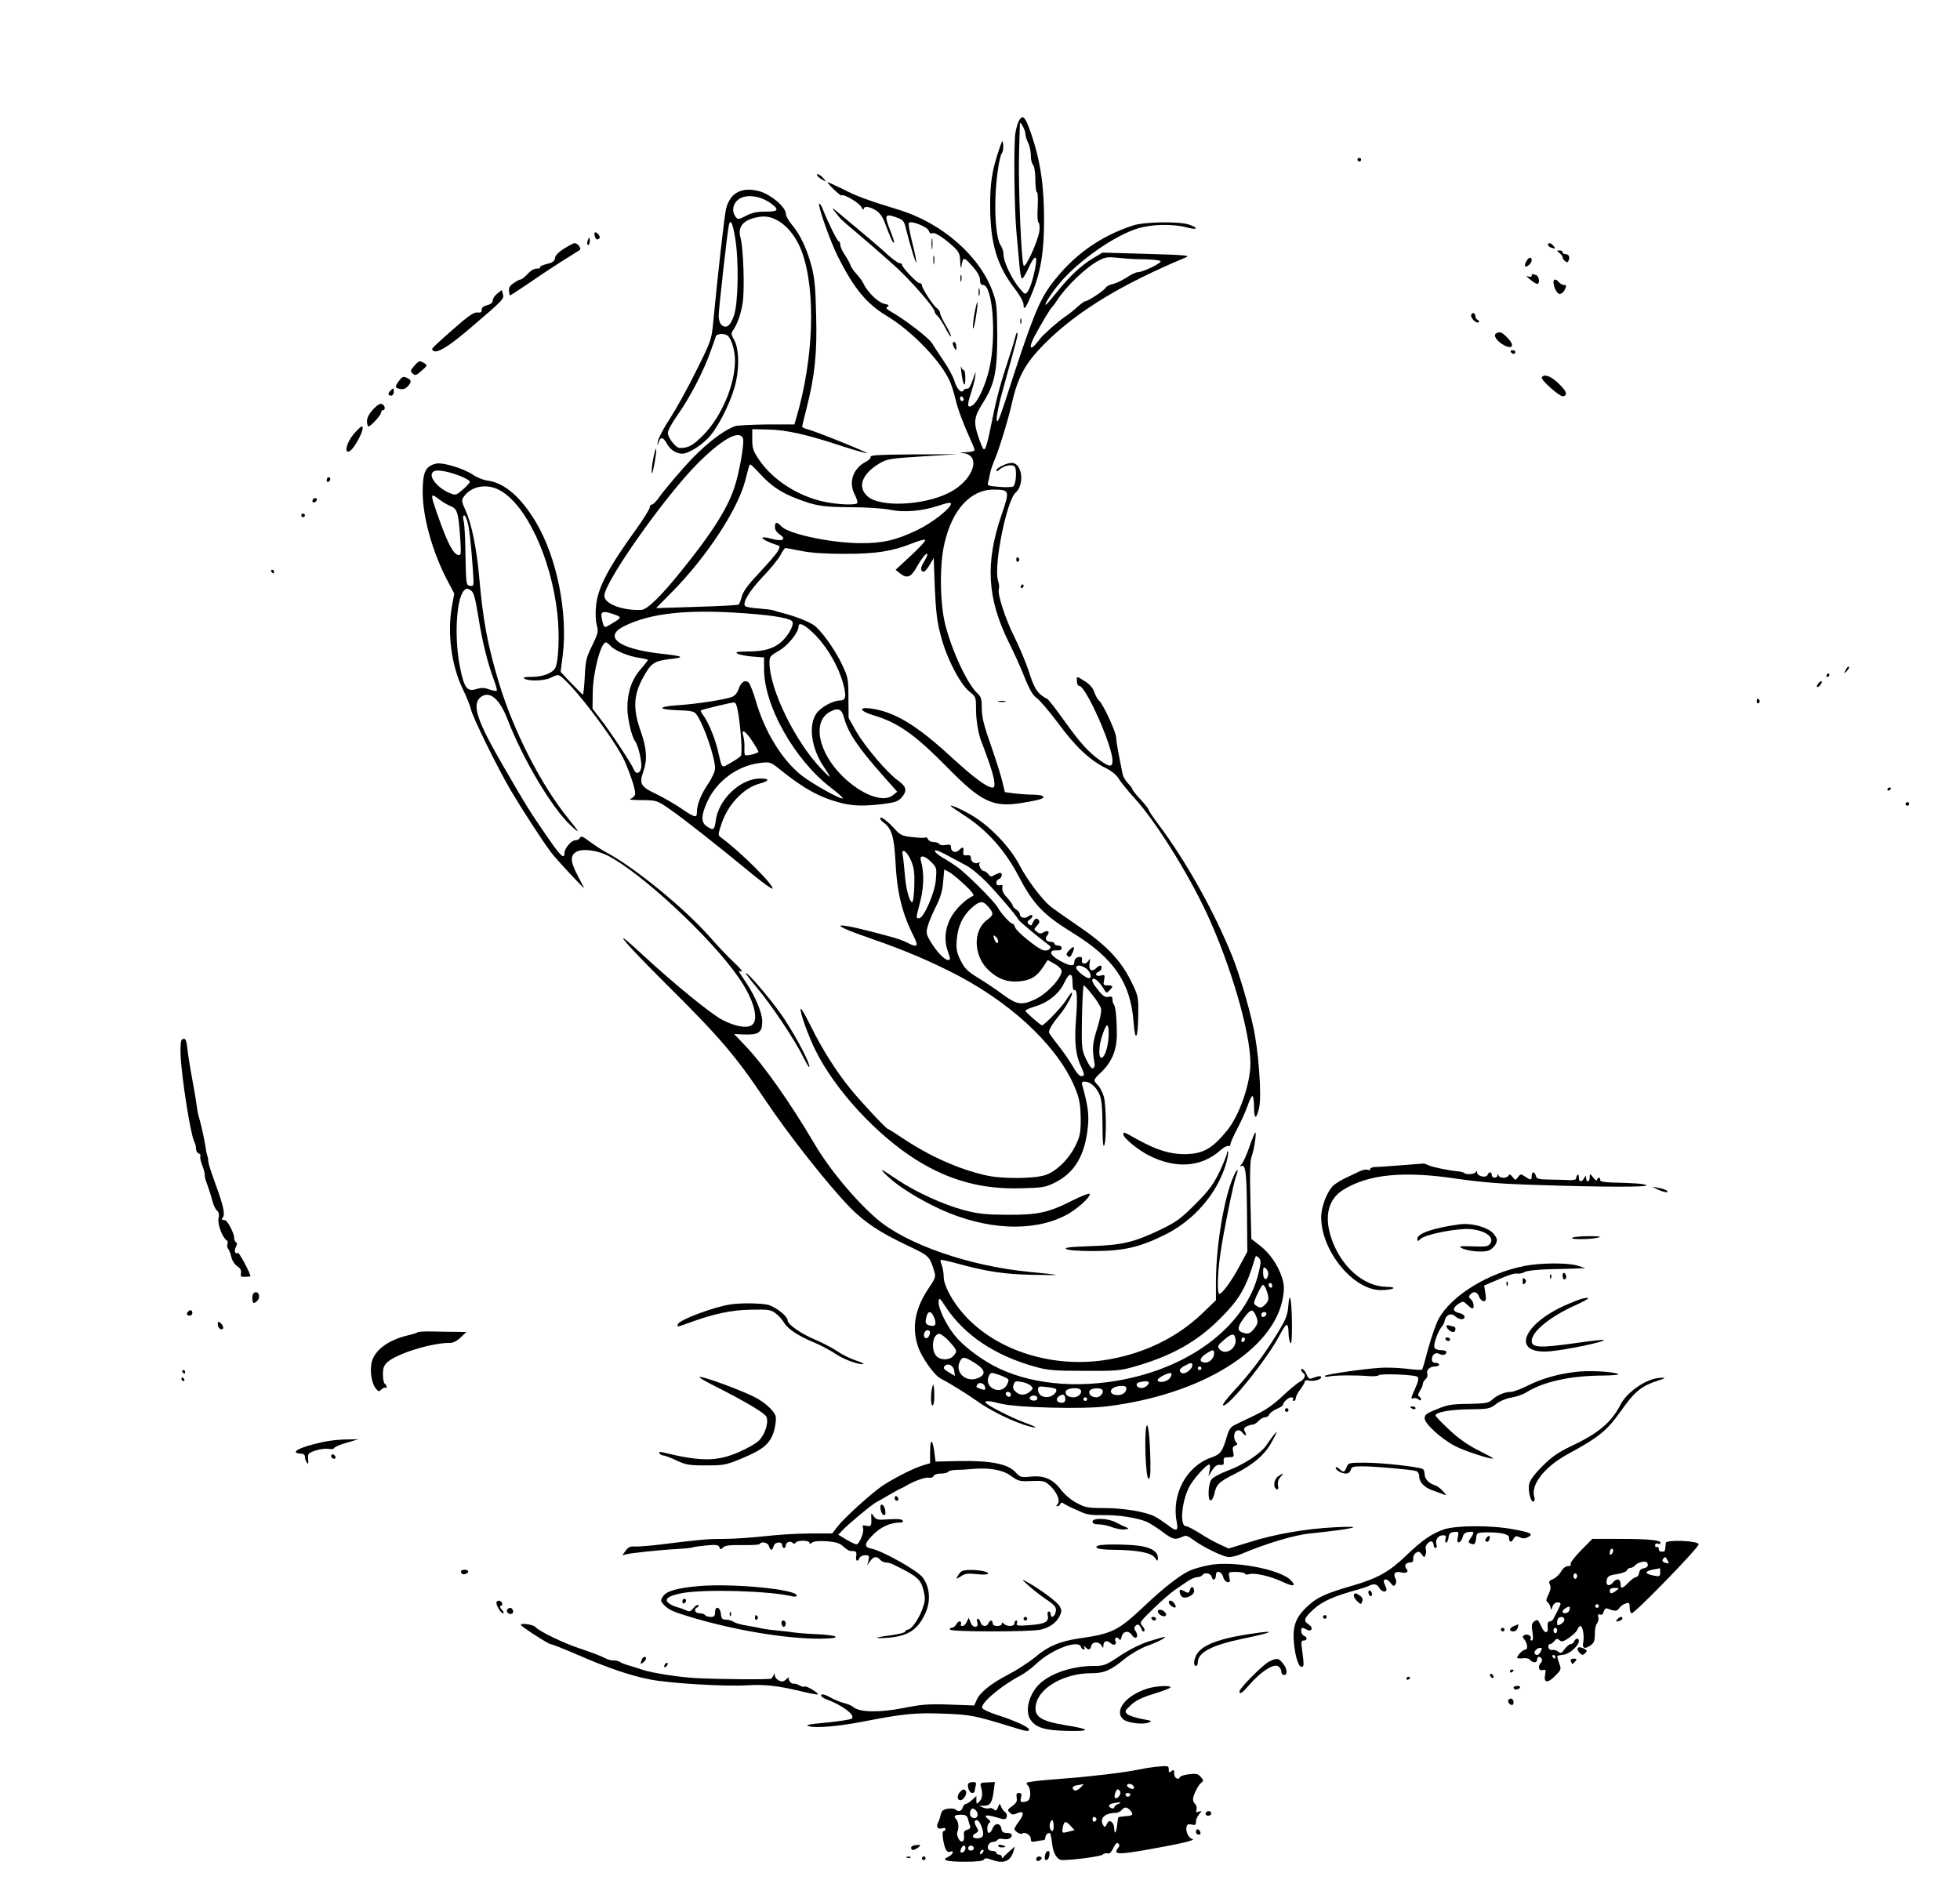 <?xml version="1.0" standalone="no"?>
<!DOCTYPE svg PUBLIC "-//W3C//DTD SVG 20010904//EN"
 "http://www.w3.org/TR/2001/REC-SVG-20010904/DTD/svg10.dtd">
<svg version="1.0" xmlns="http://www.w3.org/2000/svg"
 width="1080pt" height="1040pt" viewBox="0 0 1080 1040"
 preserveAspectRatio="xMidYMid meet">

<g transform="translate(0,1040) scale(0.1,-0.1)"
fill="#000000" stroke="none">
<path d="M5617 9739 c-8 -13 -18 -46 -22 -72 -10 -70 -6 -404 5 -537 6 -63 13
-148 17 -188 3 -40 9 -75 14 -77 4 -3 20 22 35 55 43 96 58 74 28 -43 -8 -34
-22 -71 -30 -82 -15 -20 -16 -19 -45 15 -42 49 -89 147 -89 184 0 18 -7 41
-15 52 -32 47 -41 244 -17 413 6 46 16 89 22 96 6 8 10 29 8 47 -3 31 -5 28
-25 -32 -37 -111 -48 -180 -47 -315 2 -201 39 -322 138 -449 27 -35 46 -70 46
-85 0 -38 15 -16 51 74 44 110 61 216 62 380 1 196 -19 334 -70 485 -33 95
-46 111 -66 79z m33 -75 c0 -12 7 -35 15 -50 8 -16 15 -47 15 -69 0 -23 5 -46
12 -53 7 -7 13 -41 13 -82 0 -39 4 -70 9 -70 5 0 6 -36 4 -80 -3 -46 -1 -83 5
-87 5 -3 7 -25 4 -48 -8 -54 -75 -202 -86 -189 -13 14 -30 420 -26 609 2 94 5
172 5 175 2 15 30 -37 30 -56z"/>
<path d="M7480 9520 c0 -5 5 -10 10 -10 6 0 10 5 10 10 0 6 -4 10 -10 10 -5 0
-10 -4 -10 -10z"/>
<path d="M4505 9430 c3 -5 16 -15 28 -21 22 -12 22 -12 3 10 -19 21 -43 30
-31 11z"/>
<path d="M4560 9396 c0 -9 72 -78 77 -73 10 11 99 -41 110 -65 7 -13 12 -17
12 -10 1 18 31 15 67 -7 20 -12 37 -35 49 -67 33 -89 46 -116 51 -111 3 3 -7
33 -21 68 -33 83 -29 93 29 73 41 -14 47 -20 56 -57 26 -104 59 -210 59 -192
0 11 -10 63 -24 115 -13 52 -21 98 -17 102 14 14 104 -23 110 -44 3 -12 10
-17 20 -13 15 6 63 -26 120 -78 27 -27 32 -38 33 -81 1 -28 4 -40 6 -26 9 56
13 57 59 5 30 -33 44 -59 44 -77 0 -19 5 -28 16 -28 55 0 76 -290 34 -468 -22
-90 -63 -178 -92 -196 -28 -17 -30 -1 -9 64 11 33 23 78 25 98 5 30 2 26 -13
-18 -11 -34 -23 -54 -31 -52 -7 2 -17 -3 -21 -9 -12 -20 -37 7 -51 55 -7 22
-35 74 -63 114 -27 40 -54 81 -59 90 -15 28 -151 132 -227 175 -26 15 -30 20
-18 27 10 7 6 11 -19 16 -33 7 -93 65 -115 113 -6 13 -24 37 -39 53 -15 16
-30 38 -33 50 -4 11 -18 36 -31 55 -13 20 -24 44 -24 54 0 11 -4 19 -8 19 -8
0 -55 95 -87 174 -8 22 -18 37 -21 33 -9 -9 61 -208 102 -289 89 -177 158
-261 269 -328 143 -86 304 -255 351 -366 9 -22 22 -64 29 -94 12 -53 44 -138
85 -228 11 -23 20 -47 20 -52 0 -6 -21 -11 -47 -12 -37 -1 -41 -2 -15 -5 103
-13 54 -151 -78 -218 -143 -72 -385 -82 -452 -18 -55 52 -27 123 69 180 41 24
59 27 236 38 l192 12 -241 -1 c-181 -1 -240 -4 -237 -13 3 -6 -9 -19 -25 -27
-71 -37 -97 -110 -64 -178 12 -23 19 -45 16 -50 -8 -13 -110 -9 -187 8 -143
32 -276 118 -352 227 -35 51 -40 65 -40 115 l0 57 90 -2 c100 -2 214 -28 413
-94 68 -22 126 -38 128 -36 5 5 -286 122 -328 132 -16 4 -28 10 -28 14 0 3 11
50 25 104 45 178 58 303 52 512 -3 149 -9 206 -25 267 -26 97 -63 176 -108
229 -19 22 -34 50 -34 61 0 36 -79 104 -142 123 -97 28 -164 -5 -187 -94 -9
-32 -46 -366 -71 -625 -9 -97 -11 -103 -94 -270 -46 -94 -112 -212 -145 -263
-34 -51 -63 -107 -66 -125 -4 -25 -3 -27 3 -9 11 36 25 35 46 -3 18 -34 52
-56 85 -56 37 0 117 52 158 103 57 72 120 206 139 297 19 90 14 185 -12 229
-15 26 -16 35 -6 49 25 36 44 89 54 152 12 74 4 305 -12 362 -18 63 21 102
112 114 87 11 182 -71 227 -195 77 -213 65 -586 -31 -913 l-11 -37 -153 0
c-84 -1 -163 -5 -176 -10 -74 -29 -180 -114 -279 -226 -57 -64 -117 -137 -134
-161 -16 -24 -36 -44 -42 -44 -7 0 -13 -7 -13 -16 0 -9 -33 -62 -73 -118 -158
-219 -214 -326 -223 -427 -4 -36 -2 -81 4 -103 10 -36 8 -45 -25 -113 -32 -65
-37 -83 -41 -173 -3 -56 -7 -99 -11 -98 -3 2 -32 31 -64 64 l-58 62 12 93 c28
233 -32 534 -146 728 -84 142 -176 221 -270 233 -22 3 -58 17 -79 32 -52 35
-168 70 -204 61 -58 -14 -73 -47 -73 -156 0 -137 52 -325 133 -482 l41 -78
-13 -71 c-26 -146 -3 -323 58 -451 22 -45 43 -97 47 -116 10 -45 145 -319 219
-446 63 -106 171 -273 221 -340 27 -37 190 -212 183 -197 -2 4 -18 35 -36 69
-39 75 -41 107 -8 128 30 20 113 11 171 -18 183 -91 573 -453 725 -674 86
-123 116 -239 69 -264 -30 -16 -90 -4 -157 30 -63 32 -267 199 -435 354 -199
185 -123 89 125 -157 297 -295 382 -395 547 -641 127 -190 347 -468 464 -588
82 -83 163 -137 312 -208 128 -61 126 -59 153 -145 9 -28 6 -38 -28 -88 -77
-114 -97 -215 -63 -322 18 -59 88 -159 124 -179 57 -30 148 -87 199 -123 69
-50 176 -104 259 -132 83 -27 90 -19 9 10 -75 27 -218 101 -218 112 0 11 15
10 90 -8 90 -21 449 -30 577 -14 524 64 926 314 973 604 7 47 6 69 -7 109 -22
67 -69 135 -123 175 l-45 35 -5 211 c-4 154 -2 220 7 244 14 37 29 140 19 131
-3 -3 -18 -39 -32 -80 -14 -41 -33 -83 -42 -93 -10 -11 -12 -16 -6 -13 27 16
33 -24 35 -244 l2 -226 -42 -78 c-44 -83 -97 -155 -112 -155 -13 0 -11 111 6
225 16 113 71 382 85 421 18 46 9 50 -12 4 -53 -117 -97 -382 -98 -580 l0
-105 -78 -75 c-134 -128 -312 -216 -512 -251 -301 -53 -618 45 -798 247 -64
71 -112 161 -112 207 0 20 -5 48 -10 63 -6 15 -9 29 -7 31 3 2 38 -5 78 -16
173 -48 272 -63 434 -66 166 -3 164 -2 -20 16 -334 32 -677 151 -842 291 -120
103 -260 271 -344 413 -135 229 -282 438 -383 543 l-61 64 40 -2 c96 -5 115 8
115 73 0 45 -39 138 -88 211 -47 70 -47 70 -26 62 10 -3 -9 20 -42 51 -34 32
-94 95 -133 140 -140 159 -418 386 -574 468 -21 11 -60 37 -87 57 -37 28 -50
33 -54 22 -3 -8 -14 -14 -25 -14 -23 0 -61 -45 -61 -72 0 -37 -25 -12 -103
103 -89 129 -111 165 -229 369 -150 258 -180 347 -130 388 50 39 105 -8 151
-128 82 -212 239 -477 342 -575 59 -56 56 -46 -10 35 -149 183 -302 483 -381
745 -63 208 -89 347 -110 590 -14 155 -42 290 -74 361 -23 50 -24 58 -11 76
40 58 123 75 194 39 147 -75 287 -371 322 -681 13 -114 7 -266 -11 -300 -16
-30 -69 -50 -132 -50 -38 0 -49 -3 -38 -10 23 -15 111 -12 144 5 15 8 34 15
40 15 43 0 321 -360 372 -483 31 -73 54 -145 54 -170 0 -10 -10 -22 -22 -27
-17 -6 0 -9 59 -9 81 -1 82 -1 155 -51 68 -47 241 -182 462 -364 53 -43 99
-76 102 -73 14 14 -177 205 -282 281 -18 13 -18 16 -1 69 35 111 123 205 213
229 56 15 56 28 2 28 -109 -1 -229 -115 -244 -232 -7 -52 -13 -56 -49 -32 -34
22 -32 63 4 140 53 113 168 196 291 210 54 6 56 5 110 -38 129 -104 218 -153
335 -183 68 -17 128 -18 235 -5 61 8 79 14 98 35 32 38 28 59 -20 94 -62 45
-180 185 -230 270 l-42 75 -1 110 c0 106 -2 114 -36 186 -41 85 -116 189 -156
216 -30 20 -103 49 -168 65 -22 6 -47 13 -55 16 -8 3 -44 7 -80 10 -35 2 -69
8 -74 13 -17 17 23 84 100 165 42 43 84 96 95 117 11 21 23 38 27 38 4 0 43
-7 87 -16 54 -11 132 -16 240 -16 175 0 261 14 372 58 35 14 67 23 71 19 4 -4
-31 -43 -78 -86 l-85 -79 25 -20 c37 -30 60 -21 90 33 27 49 60 89 60 72 0 -6
-9 -25 -20 -43 -20 -32 -19 -52 1 -52 5 0 20 17 32 38 l22 37 6 -165 c6 -129
12 -186 33 -263 31 -122 106 -267 158 -308 35 -29 36 -31 36 -92 -1 -61 14
-152 33 -192 5 -11 22 -59 39 -107 31 -89 38 -138 20 -138 -31 0 -101 52 -228
168 -193 178 -315 251 -446 268 -68 9 -58 -15 15 -37 138 -41 229 -105 414
-293 182 -185 247 -216 404 -191 44 7 89 16 100 20 39 12 21 25 -36 26 -32 0
-80 4 -107 7 l-49 7 -13 55 c-7 30 -35 120 -63 200 -40 113 -51 158 -51 206 0
49 -4 65 -21 80 -57 51 -141 230 -180 380 -30 119 -33 330 -5 449 43 188 145
298 273 297 86 -1 88 -5 42 -138 -91 -266 -80 -461 39 -702 27 -53 66 -140 87
-193 28 -70 47 -102 67 -115 16 -11 70 -74 120 -141 95 -129 174 -203 262
-246 31 -15 58 -38 70 -57 10 -18 50 -67 88 -109 113 -123 292 -408 396 -631
133 -285 242 -659 242 -830 0 -112 -61 -287 -128 -369 -83 -102 -134 -130
-235 -131 -80 0 -152 22 -256 79 -82 46 -81 45 -81 30 0 -20 83 -88 146 -119
147 -72 284 -61 388 31 20 17 40 28 46 24 5 -3 10 1 10 10 0 9 18 48 39 88 21
40 46 96 56 125 9 28 21 52 26 52 5 0 9 -28 9 -62 0 -68 13 -69 28 -2 15 67
-3 316 -33 449 -28 126 -79 296 -114 383 -99 246 -256 527 -407 728 -30 40
-54 76 -54 80 0 5 -20 31 -45 58 -25 26 -45 52 -45 56 0 4 -11 19 -25 34 -14
15 -27 37 -29 49 -2 12 -11 58 -20 102 -9 44 -16 90 -16 102 0 28 -72 184 -93
201 -9 8 -21 29 -27 48 -8 23 -26 44 -51 59 -48 31 -47 31 -45 0 0 -14 6 -25
13 -25 36 0 183 -330 183 -412 0 -36 -16 -36 -69 2 -66 48 -110 97 -200 223
-46 64 -87 117 -92 117 -4 0 -21 11 -38 25 -22 20 -38 49 -61 122 -17 53 -54
140 -81 194 -50 100 -95 239 -85 264 3 8 1 29 -5 47 -24 84 48 440 97 483 49
43 38 156 -16 164 -27 3 -90 -26 -90 -42 0 -6 8 -3 18 6 22 20 63 30 81 18 15
-10 11 -95 -5 -111 -5 -5 -40 -6 -77 -3 -64 5 -68 7 -62 27 3 12 8 32 10 46 2
14 13 46 24 72 26 61 76 224 96 313 34 152 77 228 190 340 176 173 416 319
770 467 26 10 -5 13 -215 19 l-245 7 -52 -31 c-63 -37 -131 -100 -202 -190
-30 -37 -56 -67 -58 -67 -14 0 49 93 102 149 112 118 285 235 404 272 78 24
194 26 269 6 60 -16 71 -5 15 15 -55 19 -245 16 -308 -4 -185 -60 -331 -165
-450 -322 -71 -95 -109 -190 -251 -631 -38 -117 -50 -143 -52 -118 -2 18 13
93 34 165 77 278 84 303 80 313 -2 6 -7 -3 -11 -20 -4 -16 -19 -68 -35 -115
-44 -132 -67 -216 -90 -330 -29 -144 -39 -182 -50 -175 -5 3 -18 35 -30 71
-27 79 -22 109 26 184 64 101 79 171 79 370 -1 156 -3 182 -24 239 -70 198
-279 382 -519 455 -181 56 -227 73 -304 112 -49 24 -88 42 -88 40z m-322 -110
c59 -40 55 -53 -20 -52 -47 0 -74 -6 -107 -23 -43 -22 -45 -22 -58 -5 -22 30
-16 70 15 94 38 30 111 24 170 -14z m-187 -198 c21 -126 17 -359 -7 -428 -20
-57 -42 -73 -69 -50 -8 7 -15 29 -15 49 0 36 47 456 56 499 8 40 21 15 35 -70z
m2261 -117 c42 -1 79 -5 83 -10 6 -11 -98 -61 -126 -61 -10 0 -37 -13 -61 -29
-24 -16 -58 -32 -75 -36 -18 -3 -36 -13 -41 -21 -8 -15 -97 -74 -112 -74 -5 0
-24 -14 -42 -30 -18 -17 -50 -43 -72 -57 -21 -15 -54 -42 -73 -59 -19 -18 -39
-36 -44 -41 -5 -4 -21 -23 -35 -41 -39 -49 -47 -28 -13 36 36 67 88 155 98
162 3 3 15 18 25 34 50 78 162 185 232 221 35 19 49 20 110 14 38 -5 104 -8
146 -8z m-2305 -419 c22 -14 43 -81 43 -139 0 -133 -74 -307 -173 -409 -48
-48 -71 -64 -101 -70 -36 -6 -42 -4 -68 25 -15 17 -28 42 -28 56 0 13 24 57
54 99 64 89 144 242 180 346 15 41 29 81 31 88 5 13 43 16 62 4z m1303 -353
c0 -5 -4 -9 -10 -9 -5 0 -10 7 -10 16 0 8 5 12 10 9 6 -3 10 -10 10 -16z
m-1216 -215 c9 -23 -21 -194 -48 -272 -39 -117 -126 -253 -287 -452 -115 -144
-193 -220 -226 -221 -105 -4 -203 34 -203 78 0 75 332 546 514 729 135 135
231 188 250 138z m93 -194 c58 -64 113 -102 194 -134 112 -44 149 -50 309 -51
86 0 182 -7 215 -14 75 -16 177 -8 268 23 48 16 67 19 67 10 0 -24 -104 -106
-184 -144 -118 -57 -192 -74 -316 -73 -164 1 -397 51 -435 93 -24 26 -35 25
-35 -4 0 -15 10 -30 26 -41 40 -26 17 -41 -40 -25 -88 24 -64 -5 27 -34 16 -5
16 -8 3 -33 -9 -16 -54 -68 -101 -118 -60 -63 -89 -102 -97 -130 -6 -22 -14
-43 -17 -46 -3 -4 -107 -9 -231 -13 l-225 -7 87 88 c191 193 362 454 404 613
23 91 23 90 30 90 3 0 26 -23 51 -50z m-1654 -12 c31 -12 57 -27 56 -33 0 -5
-18 -25 -39 -43 -37 -32 -40 -32 -72 -19 -75 31 -126 103 -85 121 20 9 78 -2
140 -26z m-110 -132 c18 -14 45 -29 60 -35 36 -14 43 -36 52 -164 7 -102 6
-109 -11 -105 -25 5 -57 63 -104 196 -52 147 -52 150 3 108z m157 -138 c6 -29
15 -107 20 -173 13 -172 14 -167 -11 -163 -20 3 -21 9 -24 163 -1 88 -5 175
-10 193 -5 20 -4 32 3 32 6 0 16 -24 22 -52z m56 -509 c22 -136 50 -251 86
-347 11 -29 18 -56 15 -59 -3 -2 -21 1 -41 8 -27 10 -44 10 -71 2 -51 -16 -67
5 -90 119 -33 161 -21 380 22 424 13 13 18 13 37 1 17 -12 24 -37 42 -148z
m760 11 c30 -12 27 -16 -29 -49 -39 -24 -39 -24 -51 30 -9 43 7 46 80 19z
m714 10 c164 -12 250 -28 257 -47 8 -21 -27 -81 -65 -113 -44 -36 -94 -50
-183 -50 -59 -1 -70 -3 -55 -12 10 -6 47 -13 82 -16 l64 -5 0 -64 c0 -201 166
-497 365 -651 41 -31 72 -59 69 -61 -9 -10 -172 82 -231 129 -106 86 -200 240
-248 407 -14 48 -32 94 -39 101 -19 19 -44 4 -56 -35 -7 -20 -21 -38 -36 -43
-38 -15 -192 -39 -297 -46 -118 -8 -116 -24 3 -28 68 -2 85 -6 97 -22 39 -52
103 -236 103 -298 0 -17 -16 -53 -40 -88 -39 -59 -60 -112 -60 -155 0 -32 -11
-29 -85 21 -36 25 -99 61 -140 81 -85 40 -94 56 -70 124 23 66 19 127 -16 226
-41 117 -38 192 10 283 47 88 63 99 151 110 89 10 79 16 -57 31 -224 26 -310
92 -195 150 147 73 350 95 672 71z m385 -122 c67 -70 125 -171 151 -265 19
-70 15 -93 -18 -93 -39 -1 -104 -36 -129 -71 -46 -65 -29 -192 40 -294 47 -70
44 -72 -15 -10 -143 149 -284 439 -284 584 0 33 5 38 50 64 49 26 110 102 110
134 0 29 37 10 95 -49z m-1131 -57 c23 -26 100 -58 159 -66 26 -4 47 -9 47
-12 0 -3 -18 -25 -39 -50 -49 -55 -74 -127 -74 -213 0 -59 23 -159 43 -185 17
-22 39 -118 33 -146 -7 -34 -30 -38 -42 -6 -12 29 -122 197 -180 272 l-46 60
1 85 c1 113 44 280 73 280 4 0 16 -9 25 -19z m705 -378 c15 -101 22 -217 13
-228 -4 -6 -28 -23 -55 -38 -52 -31 -48 -34 -68 53 -15 70 -51 161 -79 201
-12 16 -21 32 -19 34 5 5 160 42 181 44 13 1 18 -14 27 -66z m581 -15 c23 -86
77 -167 224 -332 l70 -79 -24 -19 c-53 -43 -174 3 -277 104 -135 133 -168 301
-71 355 45 25 66 17 78 -29z m-504 -133 c20 -31 35 -57 33 -59 -13 -11 -69
-23 -74 -16 -3 4 -4 23 -3 42 1 18 -2 45 -6 61 -13 45 10 32 50 -28z m2790
-2926 c-66 -281 -354 -511 -736 -589 -271 -55 -538 -27 -730 77 -81 44 -168
112 -210 165 -47 58 -92 153 -88 185 3 25 5 23 40 -30 103 -155 272 -268 494
-329 68 -19 106 -22 269 -22 172 -1 198 1 275 23 203 58 342 135 469 261 112
111 147 172 197 339 4 12 7 12 20 0 13 -14 13 -23 0 -80z m52 -12 c-6 -38 -28
-31 -28 8 0 33 2 36 15 25 9 -7 15 -22 13 -33z m22 -63 c0 -8 -4 -12 -10 -9
-5 3 -10 10 -10 16 0 5 5 9 10 9 6 0 10 -7 10 -16z m-31 -25 c15 -44 14 -56
-9 -79 -16 -16 -25 -18 -40 -10 -11 6 -20 14 -20 19 0 17 41 101 49 101 5 0
14 -14 20 -31z m-61 -134 c17 -37 15 -50 -11 -81 -19 -22 -29 -26 -51 -20 -40
10 -41 30 -4 80 38 52 50 56 66 21z m-1770 -17 c14 -37 6 -50 -26 -42 -23 7
-26 15 -16 52 9 32 28 27 42 -10z m1830 20 c-6 -18 -28 -21 -28 -4 0 9 7 16
16 16 9 0 14 -5 12 -12z m-1855 -94 c3 -4 2 -16 -4 -26 -13 -24 -35 -9 -26 16
7 17 19 21 30 10z m108 -56 c44 -49 45 -55 22 -80 -23 -26 -78 -24 -97 4 -28
40 -15 118 20 118 9 0 34 -19 55 -42z m1577 13 c8 -53 -57 -93 -89 -55 -12 15
-9 21 26 51 43 37 58 38 63 4z m52 0 c0 -6 -4 -13 -10 -16 -5 -3 -10 1 -10 9
0 9 5 16 10 16 6 0 10 -4 10 -9z m-170 -80 c0 -27 -28 -53 -54 -49 -30 4 -26
25 9 48 38 25 45 25 45 1z m-1318 -52 c58 -37 63 -64 16 -83 -63 -27 -127 30
-100 89 15 32 25 31 84 -6z m1198 -12 c0 -21 -37 -50 -55 -44 -23 9 -18 25 13
41 34 19 42 19 42 3z m-1312 -31 l4 -28 -31 18 c-32 19 -36 26 -24 38 17 17
48 0 51 -28z m1362 14 c0 -5 -4 -10 -10 -10 -5 0 -10 5 -10 10 0 6 5 10 10 10
6 0 10 -4 10 -10z m-1064 -61 c3 -6 -2 -21 -10 -34 -36 -55 -125 -9 -98 50 11
24 12 24 57 9 25 -9 48 -20 51 -25z m891 8 c-15 -22 -66 -31 -68 -12 -2 12 63
45 74 38 5 -3 2 -15 -6 -26z m-767 -43 c13 -12 13 -16 0 -28 -26 -25 -56 -28
-80 -8 -17 14 -21 24 -15 41 6 20 11 22 43 16 21 -3 44 -13 52 -21z m650 17
c0 -15 -28 -33 -46 -29 -24 4 -29 25 -7 31 31 8 53 7 53 -2z m-902 -25 c3 -15
0 -17 -20 -11 -30 10 -31 11 -23 25 10 17 39 8 43 -14z m776 -19 c-7 -20 -38
-30 -65 -22 -32 11 -19 39 21 46 40 6 53 -1 44 -24z m-386 9 c12 -13 -15 -41
-42 -44 -33 -4 -56 13 -56 41 0 17 5 19 45 14 26 -2 49 -8 53 -11z m137 -6
c10 -16 -14 -40 -39 -40 -31 0 -50 16 -43 34 7 18 72 23 82 6z m120 0 c9 -14
-13 -40 -34 -40 -26 0 -44 17 -38 34 7 18 62 22 72 6z m-505 -26 c0 -17 -22
-14 -28 4 -2 7 3 12 12 12 9 0 16 -7 16 -16z m300 -25 c0 -12 -7 -19 -19 -19
-28 0 -37 21 -16 36 22 16 35 10 35 -17z m-155 12 c3 -5 1 -13 -5 -16 -15 -9
-43 3 -35 15 8 13 32 13 40 1z m275 -11 c0 -5 -4 -10 -10 -10 -5 0 -10 5 -10
10 0 6 5 10 10 10 6 0 10 -4 10 -10z"/>
<path d="M4603 9230 c34 -43 27 -36 117 -112 41 -35 82 -70 91 -78 9 -8 58
-51 108 -95 86 -75 231 -240 231 -262 0 -6 7 -16 16 -24 8 -7 29 -38 44 -68
16 -31 29 -51 30 -44 0 7 -13 35 -30 63 -16 28 -30 57 -30 65 0 8 -8 20 -18
27 -21 15 -82 110 -82 126 0 7 -6 12 -14 12 -13 0 -96 87 -96 102 0 4 -6 8
-14 8 -7 0 -35 20 -62 44 -45 42 -107 94 -259 221 -54 45 -57 46 -32 15z"/>
<path d="M3277 9100 c5 -20 15 -25 26 -13 8 7 -11 33 -23 33 -5 0 -6 -9 -3
-20z"/>
<path d="M5133 9055 c0 -27 2 -38 4 -22 2 15 2 37 0 50 -2 12 -4 0 -4 -28z"/>
<path d="M3237 9070 c-3 -11 -1 -20 4 -20 5 0 9 9 9 20 0 11 -2 20 -4 20 -2 0
-6 -9 -9 -20z"/>
<path d="M3108 9030 c-29 -18 -48 -37 -50 -52 -2 -18 -13 -25 -46 -33 -24 -6
-40 -14 -36 -18 4 -4 -4 -7 -18 -7 -15 0 -35 -12 -51 -30 -15 -16 -32 -30 -38
-30 -6 0 -24 -9 -40 -21 -26 -18 -29 -29 -20 -67 1 -2 43 26 94 60 50 35 134
91 186 124 52 32 99 62 105 66 12 8 -10 38 -28 38 -6 0 -32 -14 -58 -30z"/>
<path d="M8530 9051 c0 -5 7 -12 16 -15 24 -9 28 -7 14 9 -14 17 -30 20 -30 6z"/>
<path d="M8593 9006 c9 -7 17 -18 17 -23 0 -6 6 -16 14 -22 11 -9 15 -8 20 5
8 20 -1 34 -20 34 -8 0 -14 5 -14 10 0 6 -8 10 -17 10 -17 -1 -17 -1 0 -14z"/>
<path d="M5143 8965 c0 -22 2 -30 4 -17 2 12 2 30 0 40 -3 9 -5 -1 -4 -23z"/>
<path d="M8410 8959 c-7 -11 -9 -23 -6 -26 8 -9 36 17 36 33 0 21 -18 17 -30
-7z"/>
<path d="M5292 8865 c0 -16 2 -22 5 -12 2 9 2 23 0 30 -3 6 -5 -1 -5 -18z"/>
<path d="M8440 8880 c0 -5 -8 -7 -17 -4 -15 5 -15 3 2 -11 42 -35 55 -38 55
-11 0 13 -7 27 -16 30 -21 8 -24 8 -24 -4z"/>
<path d="M8560 8846 c0 -28 20 -66 34 -66 9 0 20 9 26 19 13 26 13 31 -4 31
-7 0 -19 7 -26 15 -16 19 -30 19 -30 1z"/>
<path d="M5392 8790 c0 -19 2 -27 5 -17 2 9 2 25 0 35 -3 9 -5 1 -5 -18z"/>
<path d="M2740 8782 c-14 -11 -25 -28 -25 -38 0 -11 -11 -21 -31 -26 -21 -5
-31 -14 -30 -25 1 -14 -5 -17 -24 -15 -20 2 -51 -20 -135 -94 -61 -53 -111
-100 -113 -104 -2 -5 1 -11 7 -14 21 -13 83 25 188 114 196 167 202 172 194
199 l-6 23 -25 -20z"/>
<path d="M5372 8685 c-7 -32 -11 -72 -11 -89 1 -17 8 5 15 49 16 94 13 125 -4
40z"/>
<path d="M8107 8666 c-7 -17 30 -53 41 -41 4 4 1 10 -5 12 -7 3 -13 11 -13 18
0 20 -17 27 -23 11z"/>
<path d="M5622 8630 c0 -14 2 -19 5 -12 2 6 2 18 0 25 -3 6 -5 1 -5 -13z"/>
<path d="M8243 8562 c-17 -11 8 -46 46 -65 47 -24 58 0 19 40 -33 34 -44 38
-65 25z"/>
<path d="M5250 8508 c0 -7 5 -20 10 -28 8 -12 10 -11 10 7 0 12 -4 25 -10 28
-5 3 -10 0 -10 -7z"/>
<path d="M8325 8460 c3 -5 10 -10 16 -10 5 0 9 5 9 10 0 6 -7 10 -16 10 -8 0
-12 -4 -9 -10z"/>
<path d="M2282 8383 c-21 -23 -22 -28 -8 -41 13 -13 19 -12 49 15 32 28 33 31
16 41 -26 17 -31 15 -57 -15z"/>
<path d="M5297 8350 c9 -72 22 -93 22 -37 1 26 -3 47 -8 47 -5 0 -12 8 -14 18
-3 9 -3 -3 0 -28z"/>
<path d="M2200 8303 c-25 -33 -25 -39 2 -46 23 -6 43 5 58 32 6 12 2 19 -16
28 -21 10 -27 8 -44 -14z"/>
<path d="M8496 8321 c-9 -14 102 -111 119 -105 24 10 18 27 -28 72 -40 39 -79
53 -91 33z"/>
<path d="M2152 8248 c-16 -16 -15 -28 3 -28 8 0 15 9 15 20 0 23 -2 24 -18 8z"/>
<path d="M2055 8143 c-22 -24 -33 -46 -33 -65 1 -15 4 -28 8 -28 13 0 70 63
70 77 0 7 5 13 10 13 16 0 12 27 -6 34 -10 4 -27 -7 -49 -31z"/>
<path d="M1947 8006 c-36 -44 -52 -103 -24 -94 29 10 95 138 70 138 -5 0 -25
-20 -46 -44z"/>
<path d="M3601 7880 c-6 -28 -11 -65 -10 -83 0 -18 7 4 15 47 16 88 12 116 -5
36z"/>
<path d="M1800 7754 c0 -8 5 -12 10 -9 6 3 10 10 10 16 0 5 -4 9 -10 9 -5 0
-10 -7 -10 -16z"/>
<path d="M1725 7649 c-10 -15 3 -25 16 -12 7 7 7 13 1 17 -6 3 -14 1 -17 -5z"/>
<path d="M1660 7560 c0 -5 5 -10 10 -10 6 0 10 5 10 10 0 6 -4 10 -10 10 -5 0
-10 -4 -10 -10z"/>
<path d="M5600 7314 c0 -8 5 -12 10 -9 6 4 8 11 5 16 -9 14 -15 11 -15 -7z"/>
<path d="M1495 7250 c3 -5 8 -10 11 -10 2 0 4 5 4 10 0 6 -5 10 -11 10 -5 0
-7 -4 -4 -10z"/>
<path d="M5625 7170 c-3 -5 -1 -10 4 -10 6 0 11 5 11 10 0 6 -2 10 -4 10 -3 0
-8 -4 -11 -10z"/>
<path d="M10170 6708 c-12 -22 -12 -22 6 -6 10 10 15 20 12 24 -4 3 -12 -5
-18 -18z"/>
<path d="M10065 6680 c-3 -5 -1 -10 4 -10 6 0 11 5 11 10 0 6 -2 10 -4 10 -3
0 -8 -4 -11 -10z"/>
<path d="M10020 6635 c-7 -9 -11 -18 -8 -20 3 -3 11 1 18 10 7 9 11 18 8 20
-3 3 -11 -1 -18 -10z"/>
<path d="M9680 6534 c0 -8 5 -12 10 -9 6 4 8 11 5 16 -9 14 -15 11 -15 -7z"/>
<path d="M5503 6533 c9 -2 25 -2 35 0 9 3 1 5 -18 5 -19 0 -27 -2 -17 -5z"/>
<path d="M10400 6049 c0 -5 5 -7 10 -4 6 3 10 8 10 11 0 2 -4 4 -10 4 -5 0
-10 -5 -10 -11z"/>
<path d="M10500 5970 c0 -5 5 -10 10 -10 6 0 10 5 10 10 0 6 -4 10 -10 10 -5
0 -10 -4 -10 -10z"/>
<path d="M5241 5956 c3 -3 36 -25 72 -49 124 -80 224 -191 298 -332 83 -159
138 -216 302 -317 224 -138 317 -274 333 -488 9 -121 25 -95 26 41 1 98 0 102
-41 185 -58 116 -138 199 -298 307 -70 48 -137 95 -148 105 -47 40 -127 147
-166 222 -52 102 -165 219 -264 277 -63 37 -129 65 -114 49z"/>
<path d="M4850 5891 c0 -6 8 -16 18 -23 45 -33 59 -78 66 -213 9 -176 36 -286
101 -415 28 -56 20 -64 -37 -34 -17 9 -53 22 -82 30 -326 90 -385 84 -111 -10
178 -61 341 -131 484 -207 314 -168 560 -410 643 -635 17 -44 22 -81 23 -149
0 -78 -4 -97 -28 -146 -37 -76 -106 -144 -167 -164 -63 -21 -243 -22 -330 -1
-149 34 -307 105 -450 200 -46 31 -86 56 -89 56 -8 0 -146 147 -205 220 -77
94 -158 222 -218 345 -29 59 -54 102 -56 96 -6 -17 43 -152 83 -232 110 -219
336 -463 553 -600 183 -114 361 -163 577 -157 119 3 135 5 187 31 110 54 168
152 183 313 6 64 -1 116 -31 222 -5 17 -2 22 13 22 29 0 62 -28 80 -68 13 -29
17 -67 18 -169 0 -82 3 -126 9 -116 14 25 12 223 -2 271 -7 24 -22 52 -33 63
-26 26 -25 29 16 68 61 57 89 124 89 211 0 88 -7 156 -17 166 -4 4 -7 16 -7
27 0 15 -5 18 -22 14 -18 -4 -31 4 -60 41 -26 32 -34 50 -27 57 10 10 39 -17
65 -61 10 -17 12 -17 27 -2 23 23 21 28 -9 28 -24 0 -26 3 -20 30 5 28 4 30
-19 24 -27 -7 -36 12 -10 22 8 4 15 12 15 20 0 18 -9 18 -31 -2 -25 -23 -42
-8 -35 30 4 24 3 27 -5 14 -14 -24 -41 -23 -37 0 2 11 -1 19 -7 19 -22 1 -35
-10 -35 -28 0 -26 -23 -24 -82 8 -54 30 -62 59 -15 56 18 -1 27 3 27 13 0 8
-9 14 -20 14 -11 0 -20 5 -20 10 0 6 -9 10 -19 10 -26 0 -36 17 -20 36 16 20
3 31 -20 17 -15 -9 -23 -9 -37 2 -18 13 -18 14 0 34 15 17 17 24 7 34 -12 12
-22 3 -35 -28 -2 -6 -9 -5 -17 2 -11 11 -9 15 7 27 10 8 16 18 12 22 -4 4 -14
1 -23 -6 -17 -14 -45 -7 -45 12 0 7 -9 19 -20 26 -11 7 -20 17 -20 23 0 5 -14
24 -30 42 -20 20 -29 40 -27 53 3 17 0 20 -15 16 -22 -5 -25 26 -3 34 17 7 21
34 5 34 -6 0 -19 -6 -31 -12 -17 -11 -22 -10 -33 5 -7 9 -18 17 -24 17 -15 0
-33 35 -24 45 4 5 2 5 -5 2 -18 -11 -43 3 -43 24 0 14 -6 18 -22 16 -19 -2
-22 2 -20 21 4 26 -3 28 -24 7 -18 -18 -44 -9 -44 16 0 15 -5 17 -29 13 -16
-4 -32 -1 -35 5 -4 6 -18 11 -32 11 -14 0 -27 7 -30 15 -4 8 -10 13 -14 10 -4
-3 -36 -2 -71 2 -57 6 -67 10 -98 44 -38 43 -81 75 -81 60z m390 -215 c19 -10
56 -30 82 -44 26 -13 76 -54 112 -91 61 -62 170 -190 178 -209 3 -8 116 -102
160 -134 18 -12 20 -19 11 -28 -6 -7 -21 -10 -35 -6 -32 9 -150 105 -155 127
-3 11 -9 19 -14 19 -12 0 -64 58 -81 89 -18 34 -182 197 -231 229 -22 15 -56
37 -76 48 -45 27 -55 50 -14 32 15 -7 44 -21 63 -32z m-221 -16 c18 -42 21
-66 19 -143 -2 -56 -7 -91 -13 -88 -16 6 -34 79 -40 161 -4 41 -8 85 -11 98
-9 42 23 23 45 -28z m113 -11 c29 -29 30 -33 25 -95 -5 -73 -67 -214 -93 -214
-18 0 -18 -4 7 93 20 80 22 159 3 225 -9 33 21 29 58 -9z m183 -124 c39 -36
55 -58 47 -62 -40 -16 -100 -75 -124 -122 -32 -61 -37 -124 -13 -190 13 -37
12 -41 -1 -41 -20 0 -65 48 -98 104 -22 38 -24 47 -14 82 5 21 26 70 45 108
25 50 36 86 40 137 l6 68 26 -14 c14 -7 53 -39 86 -70z m131 -122 c31 -36 30
-45 -7 -72 -80 -59 -75 -200 9 -278 51 -47 100 -66 164 -61 66 5 100 25 137
81 l24 37 39 -22 c21 -12 38 -29 38 -38 0 -39 -79 -125 -145 -156 -74 -35
-100 -32 -178 25 -37 28 -99 69 -138 93 -59 36 -74 52 -96 96 -22 45 -25 62
-21 115 6 74 34 132 83 175 44 39 61 40 91 5z m54 -190 c0 -20 -16 -8 -23 17
-4 17 -3 19 9 9 8 -6 14 -18 14 -26z m488 -152 c23 -20 30 -51 12 -51 -18 0
-70 43 -70 57 0 19 31 15 58 -6z m-78 -77 c0 -25 4 -43 9 -40 16 10 19 -44 10
-161 -10 -126 -2 -201 30 -265 10 -21 16 -40 13 -43 -15 -14 -33 0 -60 48 -17
29 -53 82 -81 117 -28 35 -51 67 -51 72 0 16 22 52 61 98 34 41 77 120 64 120
-2 0 -17 -19 -31 -42 -22 -36 -120 -138 -132 -138 -8 0 -92 73 -92 80 0 5 24
15 53 24 71 21 133 70 160 128 29 61 47 62 47 2z m109 -66 c23 -28 44 -62 48
-76 3 -15 -5 -58 -22 -111 -26 -83 -28 -114 -13 -195 1 -10 -3 -21 -10 -23 -7
-3 -22 17 -37 50 -25 53 -26 61 -23 231 2 97 6 176 10 176 3 0 25 -23 47 -52z
m90 -220 c-1 -58 -19 -120 -37 -126 -12 -4 -17 15 -13 58 3 38 31 120 42 120
5 0 9 -24 8 -52z"/>
<path d="M5888 5160 c-13 -15 -14 -21 -4 -29 10 -8 16 -4 24 15 19 40 10 47
-20 14z"/>
<path d="M4110 5037 c0 -4 27 -40 61 -80 80 -95 213 -294 255 -382 19 -38 34
-62 34 -53 0 30 -98 210 -163 299 -63 88 -186 230 -187 216z"/>
<path d="M1003 4672 c-7 -5 -10 -35 -8 -82 4 -120 55 -442 75 -480 6 -10 10
-28 10 -40 0 -11 7 -23 15 -26 8 -4 12 -10 9 -15 -3 -5 2 -29 11 -52 9 -24 15
-47 13 -53 -1 -5 5 -29 15 -54 9 -25 21 -64 27 -86 5 -23 17 -47 25 -54 11 -9
14 -23 9 -45 -6 -32 22 -105 45 -120 6 -3 8 -12 4 -20 -3 -9 -1 -21 5 -28 5
-6 13 -27 17 -45 4 -18 18 -40 32 -49 17 -11 23 -23 21 -38 -4 -19 0 -22 24
-21 15 1 28 2 28 3 0 16 -62 133 -69 129 -15 -10 -23 12 -11 33 7 13 7 22 0
26 -5 3 -10 15 -10 26 0 24 -37 94 -50 95 -21 3 -22 4 -11 17 11 14 2 59 -27
142 -6 17 -21 57 -32 90 -12 33 -22 67 -22 75 0 8 -2 22 -5 30 -3 8 -7 24 -8
35 -6 43 -25 132 -35 165 -6 19 -13 51 -15 70 -2 19 -13 87 -25 150 -12 63
-24 139 -27 168 -6 55 -12 65 -30 54z"/>
<path d="M6761 4046 c-1 -11 -20 -58 -42 -105 -34 -69 -58 -102 -133 -177 -81
-81 -103 -97 -196 -142 -143 -68 -206 -83 -384 -89 -114 -4 -145 -8 -130 -16
11 -7 73 -11 154 -11 162 1 250 21 387 89 161 79 288 226 337 387 10 32 15 63
13 70 -3 7 -6 5 -6 -6z"/>
<path d="M7710 3978 c-63 -5 -125 -9 -137 -9 -13 -1 -23 -6 -23 -11 0 -6 -7
-8 -15 -4 -8 3 -27 -1 -42 -8 -16 -8 -49 -23 -74 -35 -25 -11 -57 -31 -71 -43
-35 -32 -68 -117 -68 -176 0 -186 179 -403 330 -401 70 1 97 17 30 18 -128 2
-253 113 -305 271 -39 117 -16 211 64 262 138 87 332 107 626 63 138 -20 244
-29 455 -35 353 -12 609 -12 592 -1 -13 8 -64 12 -197 15 -41 2 -59 6 -58 14
2 7 -2 12 -7 12 -5 0 -10 -6 -10 -12 0 -7 -9 -2 -20 12 -20 25 -20 25 -20 3 0
-27 -20 -32 -20 -5 -1 16 -1 16 -11 0 -14 -25 -29 -22 -29 4 0 12 -3 18 -7 14
-5 -4 -8 -13 -8 -19 0 -8 -15 -11 -40 -10 -22 1 -71 3 -109 3 -59 1 -69 4 -73
20 -7 26 -23 26 -23 0 0 -24 -4 -25 -36 -4 -23 16 -26 16 -39 -2 -15 -19 -15
-19 -31 1 -11 14 -18 16 -21 8 -3 -7 -15 -13 -28 -13 -13 0 -26 6 -28 13 -4
10 -6 10 -6 0 -1 -18 -31 -16 -31 2 0 19 -16 20 -23 1 -8 -19 -57 -8 -58 13 0
10 -2 11 -6 4 -5 -14 -55 -18 -66 -6 -4 3 -17 7 -30 8 -49 4 -147 24 -166 34
-11 6 -26 10 -33 9 -7 -1 -65 -5 -128 -10z"/>
<path d="M4892 3917 c61 -58 179 -130 297 -184 247 -110 499 -123 679 -32 60
29 145 105 136 120 -3 5 -44 -11 -92 -35 -134 -68 -192 -81 -362 -80 -122 1
-160 5 -240 26 -114 31 -261 98 -362 165 -101 68 -110 71 -56 20z"/>
<path d="M9135 3845 c34 -16 64 -20 50 -6 -6 5 -26 12 -45 15 l-35 6 30 -15z"/>
<path d="M8040 3653 c-144 -20 -230 -50 -230 -79 0 -16 1 -16 19 0 28 25 203
59 274 53 85 -8 136 -47 106 -83 -10 -13 -29 -15 -95 -12 -68 2 -79 1 -61 -9
33 -18 118 -26 150 -14 15 6 32 22 39 36 10 22 8 30 -9 53 -28 38 -124 65
-193 55z"/>
<path d="M8665 3580 c-26 -11 97 -11 140 0 22 6 10 8 -45 8 -41 0 -84 -3 -95
-8z"/>
<path d="M8405 3425 c-203 -38 -407 -163 -478 -293 -15 -28 -40 -101 -57 -162
-16 -62 -31 -114 -34 -117 -2 -3 -42 -1 -88 5 -46 5 -108 7 -138 5 -100 -6
-310 -37 -310 -45 0 -5 10 -6 23 -3 26 7 153 8 220 2 26 -2 50 0 53 4 7 12
203 4 215 -8 8 -8 4 -27 -15 -68 -21 -46 -23 -56 -10 -51 9 4 23 1 30 -5 9 -8
14 -8 14 -1 0 6 -5 14 -11 17 -7 5 -5 15 5 31 9 13 16 30 16 37 0 8 7 20 15
27 9 7 13 20 10 28 -8 21 13 42 41 42 13 0 24 5 24 10 0 6 -9 10 -20 10 -13 0
-20 7 -20 18 0 28 20 43 42 31 19 -10 38 -5 38 12 0 5 -14 9 -30 9 -18 0 -33
6 -36 15 -7 17 20 91 41 115 7 8 15 24 16 34 6 31 35 43 57 23 23 -21 52 -22
52 -3 0 8 -13 17 -30 21 -37 8 -38 27 -4 50 25 16 27 16 48 -4 12 -12 25 -21
29 -21 13 0 7 38 -8 50 -12 10 -13 16 -4 26 18 21 39 17 49 -11 5 -14 17 -25
25 -25 13 0 15 8 10 43 l-7 43 49 21 c81 36 117 48 135 45 10 -2 28 2 40 9 13
7 69 13 133 15 61 1 130 3 155 4 l45 2 -40 13 c-51 17 -199 17 -290 0z"/>
<path d="M8610 3371 c0 -12 5 -21 10 -21 6 0 10 6 10 14 0 8 -4 18 -10 21 -5
3 -10 -3 -10 -14z"/>
<path d="M8541 3364 c0 -11 3 -14 6 -6 3 7 2 16 -1 19 -3 4 -6 -2 -5 -13z"/>
<path d="M8390 3340 c0 -19 3 -21 12 -12 9 9 9 15 0 24 -9 9 -12 7 -12 -12z"/>
<path d="M8301 3324 c0 -11 3 -14 6 -6 3 7 2 16 -1 19 -3 4 -6 -2 -5 -13z"/>
<path d="M1397 3273 c-10 -9 -8 -53 2 -53 5 0 14 7 21 15 20 24 -2 59 -23 38z"/>
<path d="M7099 3205 c-4 -51 -13 -75 -58 -148 -70 -116 -152 -225 -240 -319
-39 -42 -67 -79 -62 -82 26 -16 250 263 315 392 14 28 31 52 36 52 6 0 10 -19
10 -42 0 -24 5 -50 10 -58 7 -10 9 22 9 100 -1 137 -13 198 -20 105z"/>
<path d="M8715 3243 c-11 -3 -47 -17 -80 -31 -251 -109 -311 -278 -92 -258 96
9 304 53 294 62 -2 3 -69 -5 -148 -16 -204 -29 -249 -27 -249 11 0 50 98 131
233 193 87 39 102 53 42 39z"/>
<path d="M4025 3212 c-89 -13 -280 -84 -289 -108 -7 -18 -7 -18 56 5 138 51
236 72 345 74 99 2 111 0 138 -21 16 -12 37 -36 46 -52 22 -35 80 -73 170
-110 36 -15 89 -44 117 -63 44 -30 139 -63 150 -52 2 1 -20 11 -47 20 -28 9
-73 32 -99 50 -27 18 -82 47 -123 64 -76 32 -149 83 -149 105 0 23 -65 74
-108 86 -37 9 -149 11 -207 2z"/>
<path d="M1037 3173 c-12 -11 -8 -23 8 -23 8 0 15 7 15 15 0 16 -12 20 -23 8z"/>
<path d="M1200 3102 c0 -11 7 -22 15 -26 9 -3 15 0 15 8 0 7 -7 19 -15 26 -12
10 -15 9 -15 -8z"/>
<path d="M7970 3093 c0 -13 22 -33 37 -33 7 0 13 7 13 15 0 8 -4 15 -9 15 -5
0 -16 3 -25 6 -9 3 -16 2 -16 -3z"/>
<path d="M2302 3059 c-4 -4 -29 -12 -57 -18 -104 -25 -178 -79 -196 -144 -12
-47 -3 -115 20 -146 16 -21 19 -21 33 -7 9 8 18 12 22 9 3 -4 6 -1 6 5 0 6 -4
14 -10 17 -5 3 -10 26 -10 51 0 35 5 50 25 68 51 47 248 108 346 106 16 0 39
12 57 30 l32 30 -58 1 c-31 0 -90 1 -130 2 -40 1 -76 -1 -80 -4z"/>
<path d="M7965 3020 c3 -5 10 -10 16 -10 5 0 9 5 9 10 0 6 -7 10 -16 10 -8 0
-12 -4 -9 -10z"/>
<path d="M7170 2851 c0 -5 5 -13 10 -16 18 -11 10 -34 -17 -49 -16 -8 -59 -44
-98 -81 -50 -47 -94 -77 -155 -106 -47 -22 -96 -46 -110 -53 -17 -8 -29 -26
-38 -56 -26 -90 -36 -104 -89 -122 -136 -48 -219 -203 -189 -355 10 -52 -1
-55 -53 -14 -20 15 -51 36 -69 45 -51 26 -173 46 -280 46 -87 0 -103 3 -149
28 -30 15 -66 46 -87 73 -45 59 -93 80 -168 72 -52 -5 -56 -4 -84 26 -42 45
-139 63 -309 60 l-130 -3 -3 24 c-11 103 -27 116 -27 23 l0 -56 -40 -12 c-49
-14 -164 -73 -225 -114 -60 -41 -210 -177 -245 -223 l-29 -38 -120 0 c-67 0
-179 -7 -251 -15 -71 -8 -173 -15 -226 -15 -92 0 -124 -3 -359 -32 -58 -7
-118 -11 -135 -10 -23 2 -35 -5 -49 -25 -19 -26 -19 -26 -1 -19 20 7 186 25
297 31 37 2 71 6 75 8 4 3 38 7 74 11 55 5 68 3 73 -10 5 -14 8 -14 21 -1 11
11 37 14 105 13 50 -1 93 1 96 6 10 16 46 8 51 -12 3 -11 9 -20 13 -20 4 0 10
9 13 20 6 24 47 28 47 5 0 -8 5 -15 10 -15 6 0 10 6 10 14 0 18 25 27 38 14 6
-6 12 -6 16 1 9 15 76 14 76 0 0 -8 4 -8 14 0 10 8 38 11 81 8 52 -4 73 -11
92 -29 13 -12 30 -23 36 -24 7 0 18 -2 26 -2 9 -1 12 -11 9 -27 -6 -27 9 -35
18 -10 4 8 17 15 31 15 22 0 24 -3 19 -27 l-7 -28 16 23 c19 26 37 28 55 7 7
-8 21 -15 31 -15 11 0 27 -4 37 -9 139 -68 156 -82 172 -150 10 -41 8 -54 -9
-102 -21 -55 -60 -109 -79 -109 -6 0 -12 -5 -14 -11 -2 -6 -37 -14 -77 -20
-98 -12 -105 -21 -10 -13 107 10 159 46 200 139 29 66 22 143 -18 194 -31 39
-221 145 -280 157 -44 8 -42 28 10 79 41 41 94 65 145 65 15 0 21 4 16 11 -4
8 -30 10 -75 7 -61 -5 -70 -3 -84 16 -15 21 -15 21 -14 -4 2 -48 0 -53 -26
-48 -22 5 -25 2 -19 -14 6 -22 -21 -88 -37 -88 -6 0 -31 12 -55 26 l-45 27 23
24 c30 33 169 148 188 156 8 4 38 21 65 37 28 16 57 33 65 36 8 3 22 10 30 15
42 26 107 50 127 46 13 -2 24 2 27 9 3 8 20 14 40 14 19 0 38 4 41 10 3 5 23
10 43 10 20 0 60 2 87 5 95 9 170 -4 216 -38 40 -29 48 -31 113 -28 68 2 73 1
105 -29 37 -36 55 -82 38 -99 -8 -8 -8 -11 0 -11 6 0 13 6 16 13 4 9 8 9 23
-1 11 -6 26 -15 34 -18 8 -4 33 -15 56 -25 31 -15 61 -19 120 -18 83 2 187
-14 241 -36 17 -7 56 -32 86 -54 57 -44 72 -48 111 -30 20 10 29 8 58 -14 56
-42 169 -97 200 -97 16 0 45 7 66 16 139 59 292 105 381 114 244 25 319 44
135 34 -158 -8 -332 -38 -466 -81 l-118 -36 -52 24 c-29 13 -78 41 -110 62
-32 20 -65 37 -73 37 -35 0 -25 131 17 215 20 41 95 125 111 125 5 0 6 -15 2
-32 l-6 -33 20 33 c16 24 28 32 44 30 18 -2 22 1 20 20 -2 18 2 22 28 22 28 0
30 2 24 29 -5 22 -2 30 11 35 13 5 15 9 6 18 -17 17 -15 58 4 65 10 4 22 -1
29 -10 17 -23 28 -21 15 3 -8 15 -6 21 9 30 11 5 26 10 34 10 8 0 22 9 32 20
10 11 26 20 35 20 10 0 21 7 24 15 3 9 22 23 41 31 19 8 35 18 35 23 0 15 30
41 46 41 8 0 12 -4 9 -10 -3 -5 -1 -10 4 -10 6 0 11 7 11 16 0 8 11 30 25 48
14 18 25 38 25 44 0 5 9 8 20 5 26 -7 70 4 70 18 0 9 -16 7 -57 -8 -7 -3 -17
6 -22 20 -10 26 -31 45 -31 28z"/>
<path d="M1005 2840 c3 -5 8 -10 11 -10 2 0 4 5 4 10 0 6 -5 10 -11 10 -5 0
-7 -4 -4 -10z"/>
<path d="M8680 2840 c-99 -12 -188 -38 -263 -76 -38 -19 -79 -34 -92 -34 -34
0 -76 -18 -103 -43 -20 -19 -35 -21 -130 -23 -92 -1 -117 -5 -174 -29 -56 -22
-68 -31 -68 -50 0 -31 95 -117 171 -155 53 -27 198 -74 206 -67 2 2 -35 22
-81 45 -57 29 -108 64 -160 113 -42 39 -76 75 -76 79 0 18 80 33 186 34 105 1
113 3 148 29 21 17 56 31 85 36 26 4 64 17 84 30 94 58 240 90 417 91 64 1 97
4 85 9 -33 14 -165 20 -235 11z"/>
<path d="M3855 2810 c3 -5 38 -25 78 -45 178 -90 280 -151 290 -172 14 -32 -8
-100 -44 -134 -15 -14 -66 -43 -113 -63 -118 -50 -205 -50 -415 1 -17 4 -22 2
-17 -6 4 -6 13 -11 20 -11 8 0 40 -12 72 -27 53 -25 70 -28 164 -28 99 0 110
2 199 39 119 50 155 81 176 151 8 30 13 66 9 80 -7 30 -59 77 -115 106 -87 44
-314 126 -304 109z"/>
<path d="M1000 2800 c0 -5 5 -10 11 -10 5 0 7 5 4 10 -3 6 -8 10 -11 10 -2 0
-4 -4 -4 -10z"/>
<path d="M9110 2801 c-73 -22 -150 -83 -180 -140 -49 -97 -122 -159 -267 -227
-77 -37 -112 -61 -164 -113 -43 -43 -69 -78 -73 -99 -8 -36 10 -106 25 -96 5
3 7 15 3 26 -20 66 56 164 181 233 175 95 219 131 293 235 81 115 116 143 216
175 31 10 35 13 16 13 -14 0 -36 -3 -50 -7z"/>
<path d="M5138 2760 c-12 -40 -10 -116 3 -103 5 5 9 37 7 69 -2 44 -5 53 -10
34z"/>
<path d="M7770 2646 c0 -2 7 -6 15 -10 8 -3 15 -1 15 4 0 6 -7 10 -15 10 -8 0
-15 -2 -15 -4z"/>
<path d="M7080 2630 c0 -5 5 -10 10 -10 6 0 10 5 10 10 0 6 -4 10 -10 10 -5 0
-10 -4 -10 -10z"/>
<path d="M6317 2540 c-13 -43 -4 -283 11 -288 9 -3 12 19 11 90 -2 132 -13
230 -22 198z"/>
<path d="M7019 2493 c-8 -10 -26 -34 -39 -54 -31 -47 -125 -110 -218 -144 -39
-15 -79 -36 -87 -48 -19 -27 -21 -121 -3 -115 7 3 15 18 19 34 10 53 26 69
111 111 105 53 169 108 206 178 32 58 34 66 11 38z"/>
<path d="M1785 2455 c-94 -20 -155 -42 -155 -56 0 -5 11 -9 25 -9 17 0 25 -6
25 -17 0 -10 5 -25 11 -33 7 -11 9 -7 7 18 -3 32 0 35 41 49 24 8 57 12 72 9
15 -3 29 -1 31 5 2 6 33 19 68 29 l65 19 -65 -1 c-36 0 -92 -6 -125 -13z"/>
<path d="M1826 2382 c-3 -6 -1 -14 5 -17 15 -10 25 3 12 16 -7 7 -13 7 -17 1z"/>
<path d="M7420 2315 c-11 -29 -17 -31 -42 -8 -10 9 -18 11 -18 5 0 -14 32 -32
58 -32 11 0 22 9 25 20 4 17 14 20 64 20 66 0 269 -18 296 -26 10 -3 17 -15
17 -29 0 -32 28 -62 75 -78 22 -8 49 -18 60 -22 18 -7 17 -5 -4 18 -13 15 -34
30 -45 33 -33 10 -56 35 -56 60 0 13 -5 26 -10 29 -20 12 -226 35 -318 35 -90
0 -93 -1 -102 -25z"/>
<path d="M7042 2264 c-24 -17 -28 -64 -6 -71 7 -2 10 6 6 22 -3 16 2 33 13 45
22 24 17 25 -13 4z"/>
<path d="M4930 2146 c0 -9 5 -16 10 -16 6 0 10 4 10 9 0 6 -4 13 -10 16 -5 3
-10 -1 -10 -9z"/>
<path d="M4852 2084 c2 -15 9 -29 16 -32 10 -3 13 4 10 24 -2 15 -9 29 -16 32
-10 3 -13 -4 -10 -24z"/>
<path d="M6020 2015 c0 -10 11 -15 35 -15 19 0 52 -7 74 -16 22 -8 52 -14 68
-12 25 4 26 5 8 12 -11 4 -36 16 -56 27 -45 24 -129 26 -129 4z"/>
<path d="M7955 1972 c-69 -25 -117 -58 -207 -144 -92 -89 -158 -126 -300 -167
-145 -42 -190 -63 -242 -111 -60 -55 -80 -100 -78 -175 3 -79 24 -160 43 -160
15 0 15 8 4 93 -7 44 -5 52 9 52 20 0 21 19 1 26 -8 4 -15 15 -15 25 0 22 4
23 30 9 28 -15 39 10 12 28 -32 21 -28 34 26 84 46 43 116 74 242 108 25 7 53
16 62 21 28 14 46 11 58 -11 11 -21 40 -28 40 -9 0 6 -5 19 -10 29 -16 30 10
37 31 9 16 -20 20 -22 28 -10 6 10 6 22 0 33 -14 26 -1 41 28 34 31 -8 48 1
33 19 -15 18 -4 35 20 35 14 0 19 6 17 21 -1 12 6 26 15 32 14 9 20 8 32 -8
14 -19 15 -19 21 -2 4 9 5 24 1 32 -6 17 21 48 35 40 5 -4 9 -13 9 -21 0 -8 5
-14 11 -14 6 0 8 9 4 20 -8 25 10 50 37 50 15 0 18 -5 13 -20 -3 -11 -2 -20 4
-20 5 0 11 12 13 28 2 21 9 28 30 30 26 3 27 2 21 -29 -5 -24 -3 -31 8 -27 7
2 16 15 19 29 4 17 14 25 33 27 31 4 33 0 11 -33 -15 -23 -15 -25 0 -31 21 -8
26 -3 30 32 3 27 6 29 52 30 79 1 129 -9 129 -28 0 -27 13 -31 24 -9 10 17 15
19 35 10 17 -8 29 -8 46 1 32 17 17 25 -82 43 -119 23 -316 22 -383 -1z"/>
<path d="M8191 1926 c-8 -10 -9 -16 -1 -21 5 -3 13 1 16 10 9 22 -1 29 -15 11z"/>
<path d="M8711 1856 c-35 -36 -60 -69 -57 -75 5 -7 -1 -11 -14 -11 -13 0 -28
-12 -38 -30 -9 -16 -29 -35 -44 -41 -21 -9 -25 -15 -19 -28 9 -17 6 -32 -12
-69 -8 -17 -8 -25 0 -30 6 -4 13 -16 16 -27 5 -19 5 -19 12 3 4 12 15 22 26
22 23 0 23 -4 3 -43 -9 -18 -20 -39 -24 -47 -4 -8 -13 -15 -21 -15 -9 0 -13
-9 -11 -27 5 -43 -17 -43 -36 1 -17 37 -20 39 -37 27 -15 -10 -17 -21 -11 -59
5 -32 4 -47 -4 -47 -6 0 -9 4 -6 9 9 14 -18 31 -34 21 -12 -7 -12 -11 0 -25
17 -21 20 -55 5 -55 -13 0 -45 -32 -45 -44 0 -5 14 -6 30 -4 18 3 35 -1 41 -9
15 -18 39 -17 39 2 0 8 4 15 9 15 16 0 24 -21 12 -33 -19 -19 -13 -46 9 -40
18 5 19 2 14 -25 -9 -46 13 -50 54 -8 35 35 36 36 23 72 -7 19 -11 37 -9 39 1
2 17 5 35 7 32 4 83 50 83 76 0 17 -19 15 -26 -3 -4 -8 -12 -15 -19 -15 -7 0
-22 -12 -33 -27 -17 -23 -22 -25 -35 -15 -9 7 -24 12 -33 10 -11 -2 -20 4 -22
15 -2 9 2 17 9 17 6 0 17 8 24 17 11 14 16 15 28 5 12 -11 22 -8 53 13 22 15
42 35 46 46 4 10 11 19 16 19 13 0 23 -55 16 -90 -7 -34 8 -40 43 -15 16 12
21 25 21 60 -1 24 5 51 12 60 7 8 10 24 7 34 -3 14 -1 18 10 14 9 -4 16 2 20
16 3 12 11 20 17 18 45 -17 55 -17 68 1 7 11 23 22 36 26 19 7 22 4 22 -23 0
-17 5 -31 11 -31 18 0 369 361 369 380 0 20 -179 27 -181 8 -1 -7 -2 -21 -3
-30 -1 -10 -4 -18 -8 -18 -5 0 -12 0 -18 0 -5 0 -10 7 -10 16 0 8 -4 12 -10 9
-5 -3 -10 1 -10 9 0 10 6 13 15 10 8 -4 15 -2 15 4 0 15 -65 22 -225 22 l-151
0 -63 -64z m170 -19 c-8 -8 -11 -7 -11 4 0 20 13 34 18 19 3 -7 -1 -17 -7 -23z
m308 -36 c9 -16 8 -18 -9 -14 -21 5 -25 15 -13 26 9 10 11 9 22 -12z m-109
-26 c0 -7 -10 -15 -22 -17 -15 -2 -24 -11 -26 -25 -2 -13 -9 -23 -16 -23 -7 0
-26 -13 -42 -30 -34 -35 -44 -37 -44 -11 0 31 -21 37 -42 11 -22 -27 -44 -15
-33 19 5 16 18 22 55 27 27 4 51 13 54 20 3 8 12 14 19 14 8 0 20 6 27 14 11
15 48 25 63 18 4 -2 7 -9 7 -17z m68 -39 c0 -23 -4 -24 -32 -19 -59 11 -57 26
4 36 14 2 26 5 26 6 1 0 2 -10 2 -23z m-458 -21 c0 -8 -4 -15 -10 -15 -5 0
-10 7 -10 15 0 8 5 15 10 15 6 0 10 -7 10 -15z m216 -80 c-25 -19 -36 -19 -36
0 0 10 10 15 28 15 26 -1 26 -1 8 -15z m-96 -85 c0 -5 -4 -10 -10 -10 -5 0
-10 5 -10 10 0 6 5 10 10 10 6 0 10 -4 10 -10z m-163 -25 c-7 -16 -37 -21 -37
-5 0 10 32 31 39 25 2 -2 1 -11 -2 -20z m-27 -50 c0 -8 -9 -19 -20 -25 -17 -9
-20 -8 -20 8 0 10 3 22 7 25 12 12 33 7 33 -8z m-40 -60 c0 -8 -4 -15 -10 -15
-5 0 -10 7 -10 15 0 8 5 15 10 15 6 0 10 -7 10 -15z m-90 -115 c-11 -21 -22
-25 -33 -13 -9 9 12 33 30 33 11 0 11 -4 3 -20z m80 -30 c0 -5 -2 -10 -4 -10
-3 0 -8 5 -11 10 -3 6 -1 10 4 10 6 0 11 -4 11 -10z"/>
<path d="M6052 1883 c-31 -12 6 -23 81 -23 129 -1 208 -15 229 -42 17 -23 18
-23 18 -2 0 31 -30 53 -90 64 -54 10 -215 13 -238 3z"/>
<path d="M6660 1775 c-36 -7 -81 -20 -100 -28 -54 -23 -149 -97 -252 -195
-148 -139 -177 -154 -365 -181 -103 -15 -171 -44 -238 -102 -33 -27 -99 -70
-146 -95 -99 -51 -161 -101 -178 -143 l-13 -29 -136 5 c-117 4 -155 1 -259
-20 -131 -25 -238 -23 -272 7 -9 7 -31 17 -49 21 -18 4 -52 18 -76 31 -28 16
-47 21 -51 14 -3 -5 6 -15 22 -21 94 -35 167 -89 147 -109 -5 -5 -67 -15 -138
-22 -99 -9 -122 -14 -100 -20 40 -12 167 -1 309 27 211 41 279 48 433 42 148
-5 172 -10 377 -73 80 -25 95 -27 95 -15 0 14 -76 49 -179 82 -40 13 -76 30
-79 37 -10 26 105 124 213 180 22 12 63 42 90 68 81 75 226 130 241 90 3 -9
10 -16 16 -16 5 0 6 6 2 13 -6 10 -4 10 7 0 18 -18 26 -16 32 7 6 25 42 26 56
3 10 -17 10 -17 11 -1 0 26 19 32 40 13 18 -16 38 -6 25 14 -3 5 -1 12 4 15 5
4 13 1 17 -6 6 -9 10 -5 14 12 8 32 38 38 57 10 20 -29 40 -11 22 19 -11 16
-11 23 -1 33 13 13 24 4 35 -27 3 -5 8 -7 12 -3 5 5 0 17 -10 28 -18 19 -16
21 61 96 43 42 95 87 114 100 19 13 51 35 70 48 19 14 45 25 57 25 12 1 25 6
28 11 11 18 47 11 52 -10 6 -24 23 -16 23 11 0 29 33 20 40 -11 3 -14 14 -26
23 -28 14 -3 16 2 11 26 -6 30 -6 30 40 30 25 -1 46 -5 46 -10 0 -5 11 -6 25
-2 32 8 116 -12 183 -43 58 -27 76 -25 47 7 -57 63 -323 112 -455 85z"/>
<path d="M2540 1742 c0 -14 11 -21 26 -15 21 8 17 23 -6 23 -11 0 -20 -4 -20
-8z"/>
<path d="M5302 1743 c-7 -2 -17 -14 -24 -26 -11 -21 -11 -21 17 -3 22 15 39
17 86 12 32 -4 60 -3 63 2 10 16 -109 29 -142 15z"/>
<path d="M5665 1665 c22 -21 66 -55 98 -77 49 -33 58 -44 55 -66 -3 -28 -28
-44 -28 -18 0 9 -5 16 -11 16 -6 0 -9 -9 -6 -20 9 -36 -13 -49 -97 -55 -68 -5
-78 -4 -73 10 4 8 2 15 -3 15 -6 0 -10 -7 -10 -15 0 -18 -41 -20 -58 -3 -9 9
-12 9 -12 0 0 -7 -11 -12 -25 -12 -16 0 -25 6 -25 15 0 8 -4 15 -9 15 -5 0
-11 -7 -15 -15 -8 -22 -37 -18 -43 5 -3 11 -10 20 -15 20 -5 0 -7 -8 -3 -19
10 -32 -24 -35 -36 -3 l-11 27 -11 -22 c-5 -13 -16 -23 -24 -23 -8 0 -12 4 -8
9 3 5 1 12 -4 16 -6 3 -15 -4 -21 -15 -6 -11 -18 -20 -26 -20 -8 0 -12 -4 -9
-10 8 -13 445 -13 499 0 49 11 87 38 105 75 12 25 12 32 0 54 -13 24 -111 96
-184 136 -27 15 -26 12 10 -20z"/>
<path d="M3851 1660 c-121 -11 -178 -27 -198 -57 -14 -22 -14 -25 3 -44 27
-29 47 -39 154 -71 236 -71 517 -118 704 -118 129 0 117 19 -15 25 -52 2 -110
7 -129 10 -19 3 -57 7 -85 10 -27 2 -66 7 -85 11 -19 4 -42 8 -50 10 -8 1 -33
6 -55 10 -22 4 -46 12 -53 17 -8 6 -26 11 -40 12 -23 0 -27 5 -30 33 -4 39
-32 45 -32 7 0 -20 -5 -25 -24 -25 -14 0 -28 5 -31 10 -3 6 -17 10 -31 10 -25
0 -34 25 -11 33 6 2 9 8 5 12 -4 4 -16 -3 -27 -16 -16 -20 -22 -22 -42 -12
-13 6 -35 14 -49 17 -14 4 -34 13 -44 21 -29 22 -6 41 72 56 120 23 483 13
610 -18 12 -3 22 -1 22 5 0 34 -352 68 -539 52z"/>
<path d="M6557 1639 c-5 -17 -9 -19 -26 -10 -11 6 -22 11 -25 11 -11 0 -6 -28
7 -39 18 -14 67 8 67 31 0 25 -17 31 -23 7z"/>
<path d="M7540 1626 c0 -8 5 -18 10 -21 6 -3 10 1 10 9 0 8 -4 18 -10 21 -5 3
-10 -1 -10 -9z"/>
<path d="M7460 1607 c0 -8 9 -22 20 -32 19 -17 20 -17 26 0 5 12 1 23 -11 31
-24 18 -35 18 -35 1z"/>
<path d="M3760 1574 c0 -8 5 -12 10 -9 6 3 10 10 10 16 0 5 -4 9 -10 9 -5 0
-10 -7 -10 -16z"/>
<path d="M2737 1574 c-9 -9 21 -64 35 -64 6 0 4 8 -6 19 -13 14 -14 20 -5 23
7 2 9 10 5 16 -8 13 -19 15 -29 6z"/>
<path d="M6440 1571 c0 -13 29 -35 37 -28 7 8 -15 37 -28 37 -5 0 -9 -4 -9 -9z"/>
<path d="M2794 1529 c-8 -14 18 -31 30 -19 9 9 0 30 -14 30 -5 0 -12 -5 -16
-11z"/>
<path d="M6380 1521 c0 -15 28 -33 40 -26 8 5 8 11 -1 21 -13 15 -39 19 -39 5z"/>
<path d="M4021 1504 c0 -11 3 -14 6 -6 3 7 2 16 -1 19 -3 4 -6 -2 -5 -13z"/>
<path d="M4160 1484 c0 -8 5 -12 10 -9 6 4 8 11 5 16 -9 14 -15 11 -15 -7z"/>
<path d="M7290 1490 c0 -5 5 -10 10 -10 6 0 10 5 10 10 0 6 -4 10 -10 10 -5 0
-10 -4 -10 -10z"/>
<path d="M5640 1480 c0 -5 5 -10 10 -10 6 0 10 5 10 10 0 6 -4 10 -10 10 -5 0
-10 -4 -10 -10z"/>
<path d="M6345 1480 c3 -5 10 -10 16 -10 5 0 9 5 9 10 0 6 -7 10 -16 10 -8 0
-12 -4 -9 -10z"/>
<path d="M8911 1476 c-10 -12 -8 -13 8 -9 12 3 21 9 21 14 0 14 -16 11 -29 -5z"/>
<path d="M4307 1450 c3 -11 9 -17 14 -14 14 8 10 34 -5 34 -9 0 -12 -7 -9 -20z"/>
<path d="M2870 1446 c0 -8 152 -106 164 -106 7 0 73 -26 147 -58 161 -71 297
-117 403 -137 107 -21 409 -39 528 -32 102 6 170 -1 307 -34 46 -11 85 -18 88
-16 2 3 -12 15 -32 27 -20 12 -39 20 -42 16 -3 -3 -15 0 -27 6 -11 7 -25 11
-30 10 -14 -4 -36 20 -29 32 3 6 -3 3 -14 -7 -17 -15 -25 -16 -42 -7 -12 6
-21 18 -22 28 0 14 -2 14 -6 2 -3 -8 -9 -17 -14 -20 -9 -6 -281 -4 -414 3 -95
5 -242 28 -295 46 -14 5 -45 14 -70 22 -25 7 -49 16 -54 21 -6 4 -20 8 -33 8
-13 0 -31 4 -41 9 -36 18 -70 31 -147 57 -91 30 -225 95 -244 118 -12 14 -81
24 -81 12z"/>
<path d="M8343 1440 c-28 -11 -30 -30 -4 -30 10 0 21 9 24 20 3 11 4 20 4 19
-1 0 -12 -4 -24 -9z"/>
<path d="M8270 1420 c0 -5 5 -10 10 -10 6 0 10 5 10 10 0 6 -4 10 -10 10 -5 0
-10 -4 -10 -10z"/>
<path d="M6935 1403 c-190 -25 -294 -59 -333 -108 -23 -28 -30 -75 -12 -75 6
0 10 8 10 19 0 55 76 95 247 131 149 30 191 47 88 33z"/>
<path d="M6329 1355 c-46 -15 -110 -47 -159 -80 -76 -51 -87 -55 -140 -55
-129 0 -258 -46 -315 -113 -46 -53 -64 -130 -42 -174 27 -51 76 -68 207 -71
134 -3 132 9 -7 31 -144 24 -179 49 -164 118 21 93 159 169 306 169 70 0 105
15 185 81 31 25 85 56 120 69 62 22 115 51 95 50 -6 -1 -44 -12 -86 -25z"/>
<path d="M8694 1318 c-4 -5 1 -17 10 -26 14 -14 18 -14 31 -2 12 13 11 16 -10
27 -17 7 -27 8 -31 1z"/>
<path d="M3536 1254 c-9 -24 -7 -28 9 -14 17 14 20 30 6 30 -5 0 -12 -7 -15
-16z"/>
<path d="M6993 1244 c-34 -17 -163 -147 -163 -164 0 -20 16 -9 57 39 58 67
129 114 154 100 11 -5 19 -19 19 -29 0 -11 7 -20 15 -20 21 0 19 33 -6 64 -24
30 -32 31 -76 10z"/>
<path d="M8656 1245 c4 -8 7 -15 9 -15 1 0 8 7 15 15 10 13 9 15 -8 15 -15 0
-20 -5 -16 -15z"/>
<path d="M3667 1233 c-4 -3 -7 -11 -7 -17 0 -6 5 -5 12 2 6 6 9 14 7 17 -3 3
-9 2 -12 -2z"/>
<path d="M8320 1189 c0 -5 5 -7 10 -4 6 3 10 8 10 11 0 2 -4 4 -10 4 -5 0 -10
-5 -10 -11z"/>
<path d="M8210 1171 c0 -5 5 -13 10 -16 6 -3 10 -2 10 4 0 5 -4 13 -10 16 -5
3 -10 2 -10 -4z"/>
<path d="M7750 1149 c0 -5 5 -7 10 -4 6 3 10 8 10 11 0 2 -4 4 -10 4 -5 0 -10
-5 -10 -11z"/>
<path d="M6322 1095 c-118 -37 -185 -122 -133 -169 22 -20 107 -31 141 -18 21
8 17 10 -40 20 -35 7 -71 19 -79 27 -15 15 -12 19 21 50 27 25 62 42 128 62
49 15 90 31 90 35 0 12 -81 8 -128 -7z"/>
<path d="M8340 1100 c0 -5 6 -10 14 -10 8 0 18 5 21 10 3 6 -3 10 -14 10 -12
0 -21 -4 -21 -10z"/>
<path d="M8310 1026 c0 -8 7 -16 15 -20 10 -4 15 1 15 14 0 11 -7 20 -15 20
-8 0 -15 -6 -15 -14z"/>
<path d="M6360 663 c-19 -2 -57 -8 -85 -14 -70 -15 -256 -38 -405 -49 -69 -5
-147 -12 -173 -16 -45 -6 -47 -7 -33 -23 17 -18 17 -71 1 -83 -5 -4 -18 -8
-28 -8 -14 0 -16 5 -11 25 5 19 2 25 -11 25 -13 0 -16 -6 -13 -25 4 -20 -1
-30 -24 -47 -27 -19 -28 -22 -14 -36 12 -13 20 -13 40 -4 37 17 42 -3 12 -43
-14 -18 -26 -38 -26 -44 0 -12 35 -33 43 -25 12 13 47 -8 47 -28 0 -18 4 -20
31 -14 17 3 35 6 40 6 5 0 9 6 9 14 0 16 18 31 27 23 2 -3 7 -27 10 -53 6 -57
28 -94 57 -94 68 1 209 20 221 30 8 7 21 10 29 7 9 -4 20 7 31 30 12 25 20 32
28 24 7 -7 6 -15 -3 -26 -29 -35 5 -36 176 -5 180 32 259 51 233 57 -20 5 -37
41 -31 66 3 14 10 17 28 13 20 -5 24 -3 24 16 0 12 8 30 18 41 16 20 16 20 -2
14 -15 -6 -17 -3 -13 12 3 11 -1 25 -8 31 -7 5 -12 18 -11 28 3 25 28 75 46
89 13 10 12 14 -4 32 -15 17 -26 19 -65 14 -25 -3 -47 -10 -49 -15 -8 -20 -32
-6 -32 18 0 22 -2 25 -15 14 -13 -10 -15 -9 -15 9 0 22 -2 22 -80 14z m-407
-114 c-11 -12 -26 -18 -32 -15 -19 12 -12 25 17 29 15 2 29 5 32 6 2 0 -5 -9
-17 -20z m292 10 c4 -6 5 -12 2 -15 -7 -7 -37 7 -37 17 0 13 27 11 35 -2z
m-72 -33 c6 -15 -19 -43 -29 -33 -8 8 5 47 16 47 4 0 10 -6 13 -14z m55 -17
c-2 -6 -8 -10 -13 -10 -5 0 -11 4 -13 10 -2 6 4 11 13 11 9 0 15 -5 13 -11z
m-65 -49 c-13 -5 -23 -14 -23 -19 0 -6 -7 -8 -15 -5 -22 9 -18 22 8 27 39 8
53 6 30 -3z m63 -34 c22 -23 17 -32 -23 -34 -21 -2 -39 -4 -40 -6 -2 -2 -5
-20 -7 -40 -4 -43 -16 -61 -16 -24 0 14 -6 31 -14 37 -12 10 -17 8 -27 -10
-10 -20 -12 -20 -21 -5 -20 36 9 65 68 66 12 0 27 7 34 15 16 19 27 19 46 1z
m-184 -51 c0 -5 -5 -11 -11 -13 -6 -2 -11 4 -11 13 0 9 5 15 11 13 6 -2 11 -8
11 -13z m-236 -35 c1 -32 -10 -40 -20 -15 -6 16 2 45 13 45 3 0 6 -14 7 -30z
m94 -2 l21 -23 -32 -8 c-38 -10 -39 -9 -32 26 6 33 16 34 43 5z"/>
<path d="M5336 572 c-9 -15 6 -52 20 -52 8 0 14 3 14 8 0 4 3 17 6 30 5 17 2
22 -14 22 -12 0 -23 -4 -26 -8z"/>
<path d="M5406 551 c10 -38 7 -62 -11 -80 -13 -14 -15 -13 -15 9 l0 23 -23
-21 c-13 -12 -28 -22 -34 -22 -7 0 -15 -9 -18 -20 -7 -21 -25 -26 -40 -11 -6
5 -25 7 -43 4 -25 -4 -33 -11 -38 -32 -3 -14 -10 -34 -15 -44 -13 -24 -2 -39
22 -32 11 4 19 2 19 -4 0 -6 -5 -11 -10 -11 -6 0 -8 -16 -4 -42 9 -57 21 -79
39 -72 26 10 16 -16 -10 -28 -41 -18 -10 -27 95 -27 61 0 97 4 102 12 5 9 15
9 41 -1 68 -24 105 -10 122 48 l7 25 -28 -25 c-16 -14 -32 -29 -36 -35 -5 -6
-8 -5 -8 3 0 6 -7 12 -15 12 -8 0 -15 5 -15 10 0 6 -9 10 -19 10 -11 0 -22 4
-25 9 -10 16 5 41 24 41 11 0 22 5 26 11 3 6 19 9 34 5 17 -3 32 0 39 8 14 16
4 26 -25 26 -16 0 -24 7 -26 22 -4 33 -36 35 -48 4 -5 -14 -14 -26 -20 -26
-14 0 -13 47 2 56 8 5 5 11 -7 20 -30 22 -11 26 44 10 47 -14 52 -14 58 1 3 9
0 21 -8 27 -9 6 -19 20 -23 31 -8 19 -8 19 -17 -4 -7 -19 -12 -21 -24 -11 -8
6 -18 9 -24 6 -5 -3 -20 -2 -33 3 l-23 10 26 0 c35 1 45 16 54 78 l7 53 -42
-2 c-39 -1 -41 -3 -34 -27z m-20 -157 c-8 -22 -41 -13 -41 11 -1 11 4 23 9 27
14 9 39 -20 32 -38z m-52 -18 c3 -13 8 -31 12 -39 3 -9 -3 -16 -16 -20 -17 -4
-21 -12 -18 -33 2 -15 -2 -29 -9 -31 -16 -6 -36 35 -27 55 9 21 5 54 -7 67
-17 17 -9 25 25 25 27 0 35 -5 40 -24z m76 -45 c15 -45 8 -61 -26 -61 -28 0
-32 15 -6 29 14 8 15 13 5 30 -17 27 -16 41 0 41 8 0 20 -18 27 -39z m-90
-115 c0 -15 -18 -31 -26 -23 -7 7 7 37 17 37 5 0 9 -6 9 -14z m45 5 c7 -12
-12 -24 -25 -16 -11 7 -4 25 10 25 5 0 11 -4 15 -9z m47 -33 c-7 -7 -12 -8
-12 -2 0 14 12 26 19 19 2 -3 -1 -11 -7 -17z"/>
<path d="M5288 523 c-16 -19 -14 -43 4 -43 16 0 37 32 31 47 -7 18 -17 16 -35
-4z"/>
<path d="M6647 414 c-11 -11 3 -24 18 -18 8 4 12 10 9 15 -6 11 -18 12 -27 3z"/>
<path d="M6590 305 c0 -8 7 -15 15 -15 9 0 12 6 9 15 -4 8 -10 15 -15 15 -5 0
-9 -7 -9 -15z"/>
<path d="M5043 232 c-23 -3 -30 -16 -15 -26 8 -4 49 22 41 27 -2 1 -14 1 -26
-1z"/>
<path d="M5500 229 c0 -5 9 -9 20 -9 11 0 20 2 20 4 0 2 -9 6 -20 9 -11 3 -20
1 -20 -4z"/>
<path d="M5758 175 c-3 -16 -1 -25 7 -25 7 0 15 11 17 25 3 16 1 25 -7 25 -7
0 -15 -11 -17 -25z"/>
<path d="M4998 163 c7 -3 16 -2 19 1 4 3 -2 6 -13 5 -11 0 -14 -3 -6 -6z"/>
<path d="M5080 160 c0 -5 5 -10 10 -10 6 0 10 5 10 10 0 6 -4 10 -10 10 -5 0
-10 -4 -10 -10z"/>
<path d="M5710 155 c0 -9 6 -12 15 -9 8 4 15 10 15 15 0 5 -7 9 -15 9 -8 0
-15 -7 -15 -15z"/>
</g>
</svg>
